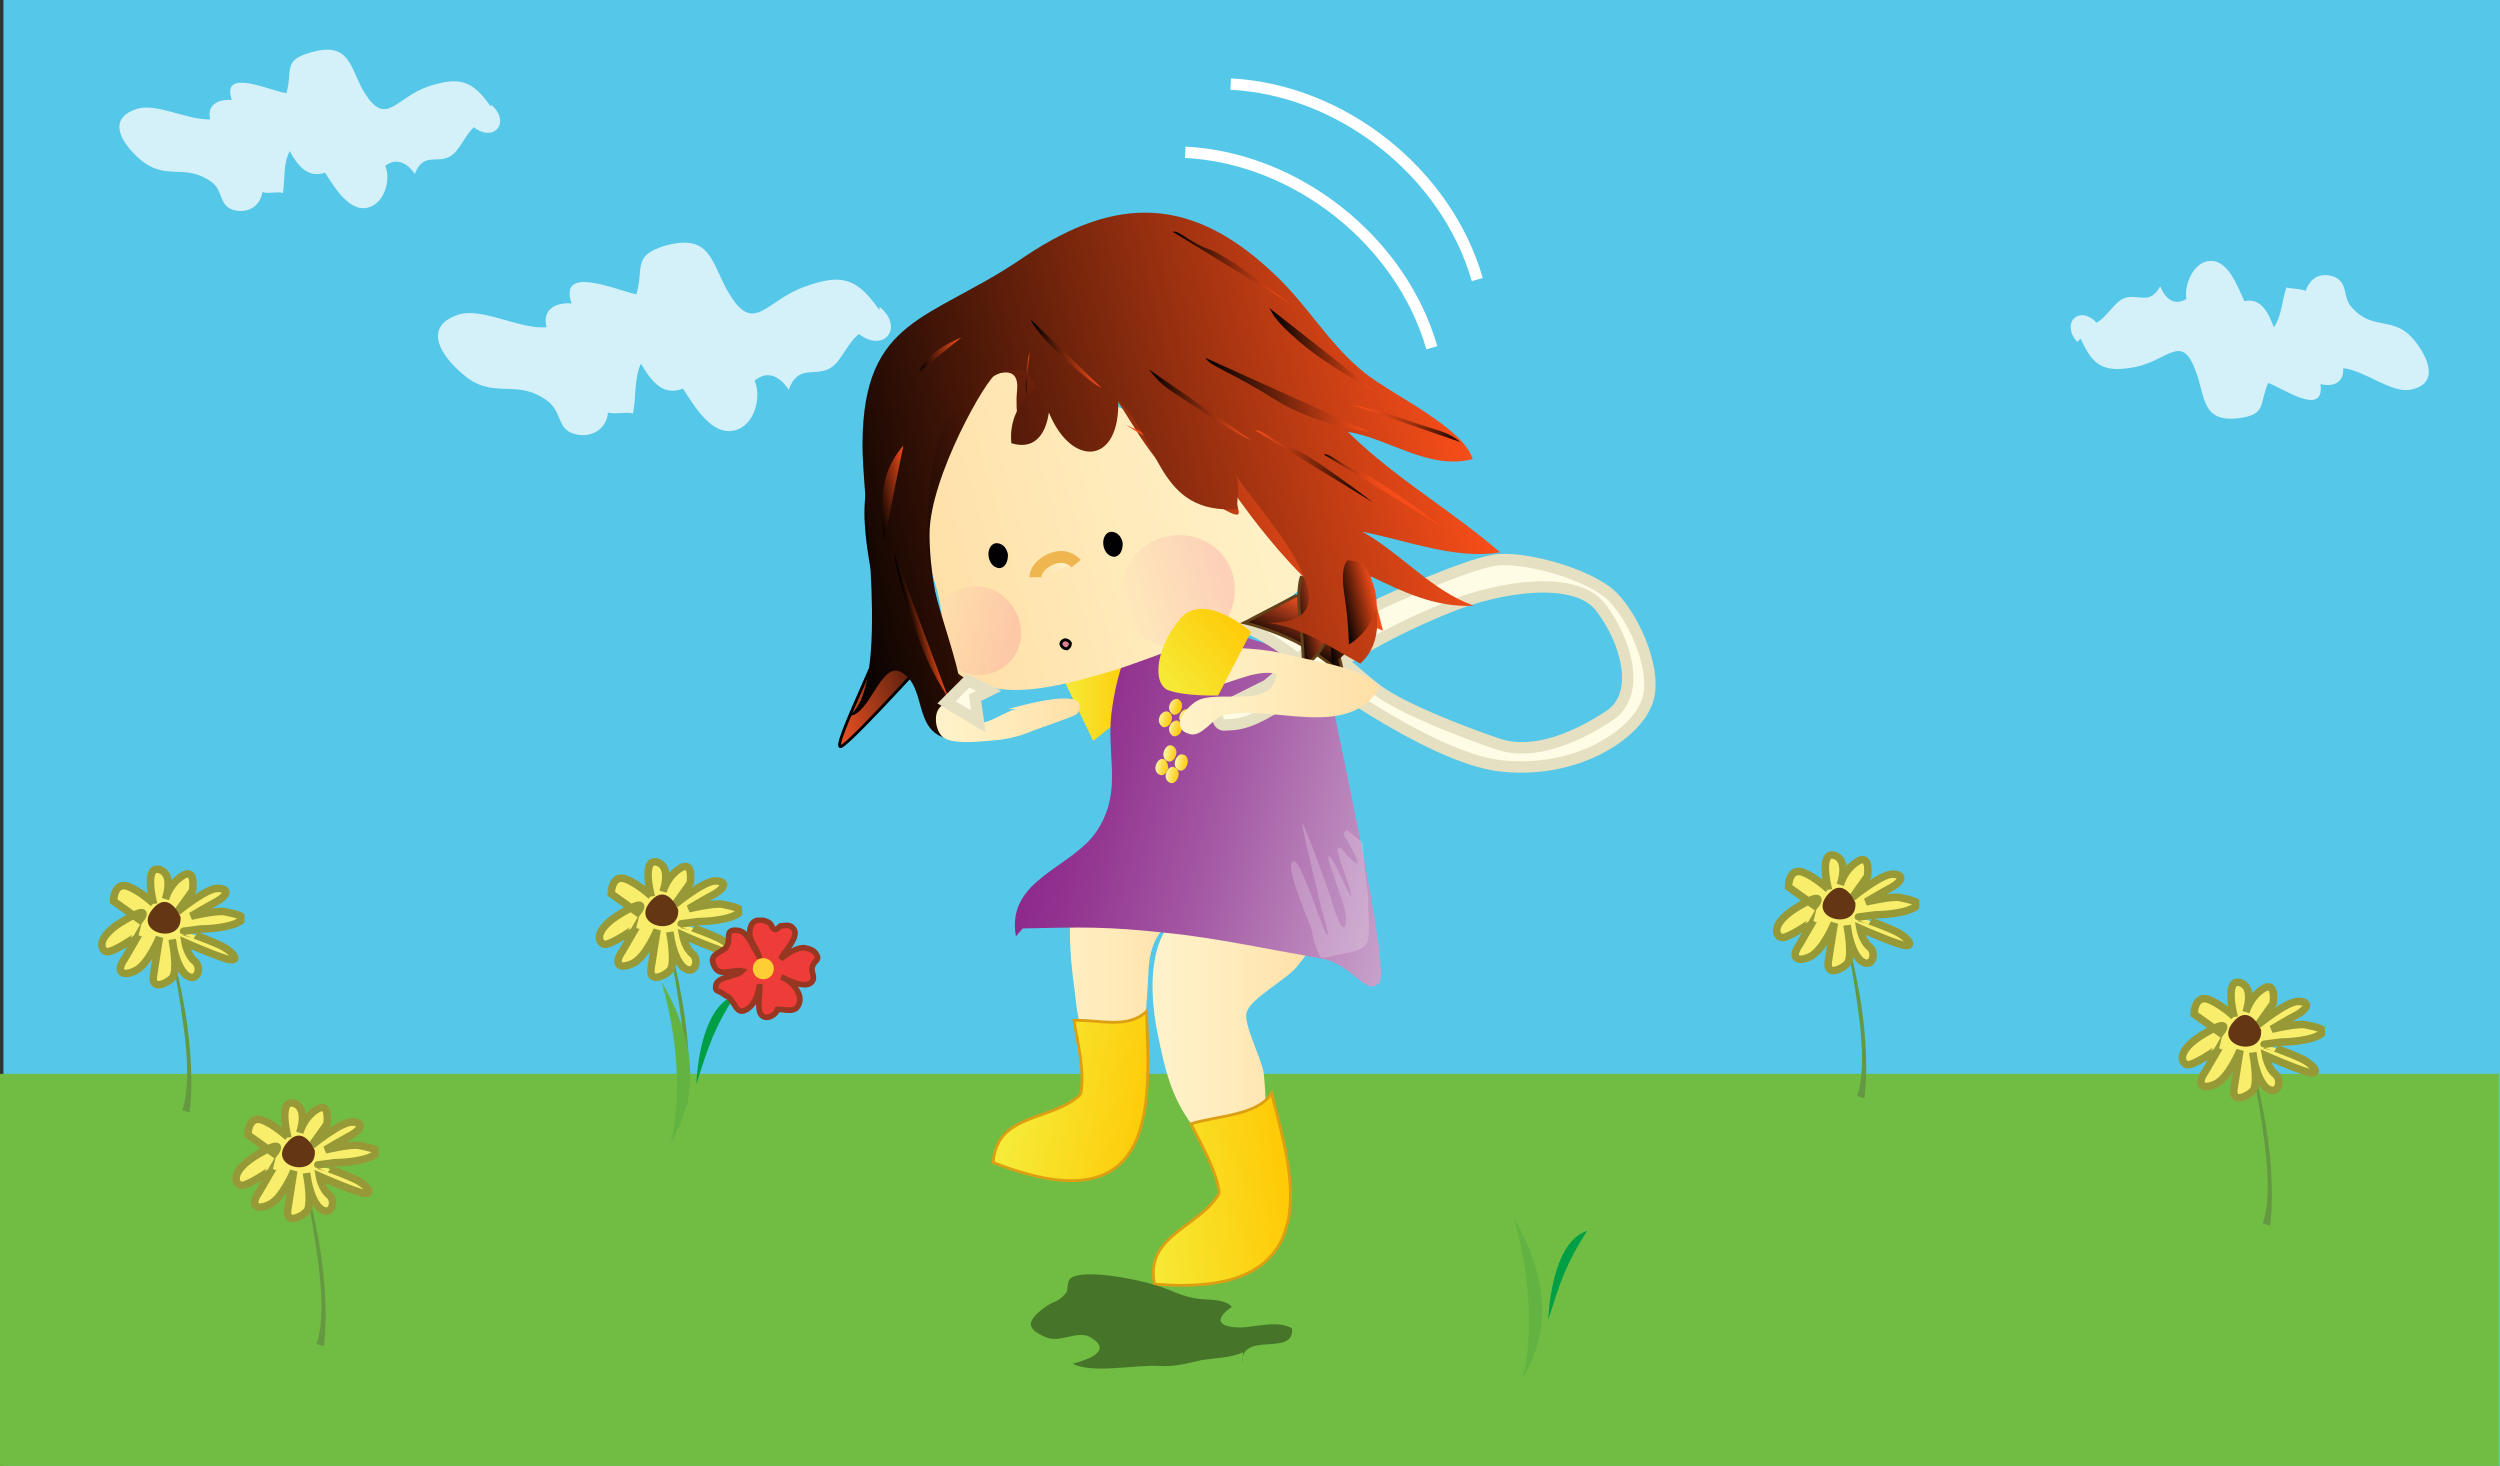<svg xmlns="http://www.w3.org/2000/svg" xmlns:xlink="http://www.w3.org/1999/xlink" version="1.0" viewBox="0 0 220 129"><rect x="0" y="0" width="220" height="129" fill="#333333" stroke="none"/><switch><g><symbol id="b" viewBox="-14.5 -22 28.9 44.1"><path fill="#63B342" d="M-1-18.7S3.7-3.1-3.1 22C9.3-.3 1.5-13.9-1-18.7z"/><path fill="#009F45" d="M5.2-3.7s.5 19.4 9.3 22.3C9.4 10.3 8.1 5.8 5.2-3.7z"/></symbol><symbol id="c" viewBox="-9.7 -13.7 19.4 27.4"><path fill="#EE3C39" stroke="#973721" stroke-width=".75" d="M1.6 8.5C.7 9.6.2 11.8-1.3 12c-1.9.2-.8-1.2-1.5-2.2-.7-.9-2.5-.9-1.6-2.6.7-1.5 2.4-.3 3.7-.6-.8-.8-3.3-.7-3.5-1.9-.2-.9.4-.7.9-1.1.8-.6.7-.2 1.3-1.1.6-.9.9-1.8 2.2-.8.8.6 1.3 2.1 1.4 3.1.2-.9-.5-3.4.3-4.1.7-.7 1.9.1 2.1.8 1.2 0 2.5-.6 2.9.9.4 1.3-1.2 3-2.4 3.4.8-.4 3-1.5 3.9-.8.8.7 0 1.3.2 2.1.3 1 1.1.9.5 1.8-.3.5-1 .7-1.6.8-1.1 0-2.3-.9-3.1-1.5.5 1 2.4 2.8 1.8 3.9-.5.8-1.1.5-1.8.5-.1 0-.4-.5-.7-.5-.5.1-.4.6-.8.9-1.2.7-2.6.5-2.6-1.3-.1-1.2 1.2-2.3 1.3-3.5"/><path fill="#FFCE34" d="M3.5 6.9c0 .8-.6 1.4-1.4 1.4S.7 7.7.7 6.9s.6-1.4 1.4-1.4 1.4.6 1.4 1.4z"/></symbol><symbol id="a" viewBox="-9.8 -16.4 19.5 32.9"><path fill="#659941" d="M-.6 7.2S.7 2.1 1.7-5.7c1-7.9-.3-10.4-.3-10.4l1-.3s1.5 9-3 23.6z"/><path fill="#F8EE6B" stroke="#979937" d="M-2.4 11.4s-1.3 5.1.8 4.5c2-.6.8-3.9.8-3.9s.5 2 2.3 3.1c1.8 1.1 1.3-2 1.3-2l-2-2.8s3.8 3.1 5.3 3.1 1.5-.8 0-1.7c-1.5-.8-3.5-2-3.5-2s3.3.8 4.5.6c1.3-.3 3.3-.6 1.8-1.4-1.7-.9-5-.9-5-.9l-2.3-.3S4.1 6.9 6.1 6c2-.8 3.3-2.5 1.3-2-2 .6-5.6 2.2-5.6 2.2s.3-1.7 1.3-2.5S3.4.6 1.8 2C.4 3.5.1 6.6.1 6.6s.8-4.2 0-5.1c-.8-.8-2.8-1.7-2.5.3.3 2 .8 5.1.8 5.1s-1.5-3.7-3.3-4.5c-1.8-.8-2.5 0-1.3 1.7l1.8 3.1S-7.9 4.7-8.7 5c-.8.3-1.3 2 2.5 4.2s2 0 2 0l-3.5 2.5s0 2.5 1.8 2c1.7-.6 3.5-2.3 3.5-2.3z"/><path fill="#653614" d="M1.2 9.6s-1.6 3.9-3.9.8c-2.2-3.1 4.2-4.5 3.9-.8z"/></symbol><path fill="#55C7E8" d="M.3 0h220v129H.3z"/><path fill="#FFF" d="M77.4 27.3c-1.9-2.7-3.2-3.3-6.5-2.1-3.5 1.2-4.5 4.3-6.7.7-1.6-2.6-1.5-5.4-5.6-4.3-3 .9-1.9 1.9-2.6 4.3-1.6-.3-6.9-2.7-5.7.8-1.5-.1-2.6.6-2.2 2.1-2.4.2-5.7-1.8-7.8-1.1-3.2 1.1-1.4 3.7.4 5.2 2.7 2.4 4.7.3 7.5 2.4 1.3 1 .8 2.5 2.4 2.9 1.5.4 2.8-.5 2.9-1.9.6.2 1.7-.1 2.2.1.3-1.5.1-3.1.7-4.4.9 1.5 1.9 2.9 3.7 2.2 1 1.5 2.6 4.4 4.8 3.6 1.6-.6 2.1-3 1.5-4.3 1.2-1 2.3-.3 3 .8.9-2.4 2.4-1 3.8-2 .8-.5 1.5-2.3 2.4-2.9 2.2 1.7 4-.6 1.8-2.4M43.2 9.4c-1.6-2.3-2.7-2.7-5.5-1.8-2.9 1-3.7 3.6-5.6.6-1.3-2.1-1.2-4.6-4.7-3.6-2.6.7-1.6 1.6-2.2 3.6-1.4-.2-5.8-2.3-4.8.6-1.3-.1-2.2.5-1.9 1.7-2 .1-4.8-1.5-6.5-.9-2.7.9-1.2 3.1.3 4.4 2.3 2 3.9.3 6.3 2 1.1.8.6 2.1 2 2.5 1.3.3 2.3-.4 2.5-1.6.5.2 1.4-.1 1.8.1.2-1.3 0-2.6.6-3.7.7 1.3 1.6 2.4 3.1 1.9.8 1.2 2.2 3.7 4 3 1.3-.5 1.8-2.5 1.3-3.6 1-.8 2-.2 2.6.7.8-2 2-.8 3.2-1.6.7-.4 1.3-1.9 2-2.5 1.8 1.4 3.3-.5 1.5-2m139.9 20.6c1.1 2.5 2.1 3 4.8 2.5 2.9-.6 4.1-3 5.3.3.9 2.3.5 4.6 3.8 4.2 2.5-.3 1.8-1.3 2.6-3.1 1.2.4 5 3.1 4.6.1 1.2.3 2.1-.2 2-1.4 1.9.2 4.2 2.2 5.9 1.9 2.6-.5 1.6-2.8.4-4.3-1.8-2.3-3.6-.8-5.5-2.9-.9-.9-.3-2.1-1.5-2.7-1.2-.5-2.2 0-2.6 1.2-.4-.2-1.4-.2-1.7-.3-.4 1.2-.4 2.5-1.1 3.5-.5-1.3-1.1-2.6-2.6-2.3-.6-1.3-1.5-3.9-3.3-3.5-1.3.3-2 2.2-1.8 3.3-1.1.7-1.9-.1-2.3-1.1-1 1.8-2 .5-3.3 1.1-.7.3-1.5 1.7-2.3 2.1-1.5-1.6-3.2 0-1.7 1.7" opacity=".75"/><path fill="#71BD44" d="M0 94.5h219.9v35H0z"/><use width="19.5" height="32.9" x="-9.8" y="-16.4" overflow="visible" transform="matrix(.662 0 0 -.662 162.48 85.798)" xlink:href="#a"/><use width="19.5" height="32.9" x="-9.8" y="-16.4" overflow="visible" transform="matrix(.662 0 0 -.662 198.18 96.994)" xlink:href="#a"/><use width="28.9" height="44.1" x="-14.5" y="-22" overflow="visible" transform="matrix(.368 0 0 -.35 134.336 114.823)" xlink:href="#b"/><use width="19.5" height="32.9" x="-9.8" y="-16.4" overflow="visible" transform="matrix(.662 0 0 -.662 58.883 86.394)" xlink:href="#a"/><use width="28.9" height="44.1" x="-14.5" y="-22" overflow="visible" transform="matrix(.368 0 0 -.35 59.363 94.104)" xlink:href="#b"/><use width="19.4" height="27.4" x="-9.7" y="-13.7" overflow="visible" transform="matrix(.662 0 0 -.662 65.78 89.814)" xlink:href="#c"/><use width="19.5" height="32.9" x="-9.8" y="-16.4" overflow="visible" transform="matrix(.662 0 0 -.662 15.092 87.047)" xlink:href="#a"/><use width="19.5" height="32.9" x="-9.8" y="-16.4" overflow="visible" transform="matrix(.662 0 0 -.662 26.91 107.61)" xlink:href="#a"/><linearGradient id="d" x1="93.631" x2="99.745" y1="61.371" y2="61.371" gradientUnits="userSpaceOnUse"><stop offset="0" stop-color="#f5eb38"/><stop offset="1" stop-color="#ffca07"/></linearGradient><path fill="url(#d)" d="M93.6 59.8l2.6 5.4 3.5-2.8-.1-4.8z"/><linearGradient id="e" x1="101.386" x2="115.897" y1="95.868" y2="95.868" gradientUnits="userSpaceOnUse"><stop offset="0" stop-color="#fff3cb"/><stop offset=".446" stop-color="#ffecbd"/><stop offset="1" stop-color="#ffdfa6"/></linearGradient><path fill="url(#e)" d="M114.7 78.8c-1.8-.1-3.5.6-5.3.7-1.6.1-3.8-.5-5.2.5-3.3 2.4-3 7.3-2.4 10.6.9 4.5 1.5 6.9 4.7 10.3 4.6 5-3.1 5.4-3.9 10-.4 2.5 1.3 2.2 3.3 1.9 2.3-.4 3.3-1 4.7-2.8 1-1.3 3.2-3.3 3-5.2-.2-1.9-1.9-3-2.1-5.2-.1-1.7-.1-3.4-.3-5.2-.2-1.3-1.8-4.3-1.5-5.3.3-1.2 3.5-2.9 4.4-4 1.4-1.7 2.8-3.8 1.5-5.9"/><linearGradient id="f" x1="89.195" x2="105.476" y1="88.534" y2="88.534" gradientUnits="userSpaceOnUse"><stop offset="0" stop-color="#fff3cb"/><stop offset=".446" stop-color="#ffecbd"/><stop offset="1" stop-color="#ffdfa6"/></linearGradient><path fill="url(#f)" d="M100.4 73.8c-6.9 1.2-6.6 7.2-5.9 12.9.2 1.2.2 2.6.7 3.8.5 1.3 1.9 2.5 1.7 4-.4 3.9-6.3 4-7.5 6.8-.8 1.9 1 2 2.5 1.9 1.9-.2 2.3-1.5 3.7-2.5 2.9-2.1 5.6-1.7 5.2-6-.2-2.7 0-5.1.2-7.9.1-1.4 0-2.5.6-3.9.9-2 2.8-2.3 3.8-3.9-1.3-1.9-3.5-2.6-4.6-4.9"/><linearGradient id="g" x1="-631.845" x2="-599.378" y1="171.739" y2="171.739" gradientTransform="rotate(14.088 154.387 3051.546)" gradientUnits="userSpaceOnUse"><stop offset="0" stop-color="#8d298b"/><stop offset=".17" stop-color="#943792"/><stop offset=".49" stop-color="#a55ba5"/><stop offset=".924" stop-color="#c296c4"/><stop offset="1" stop-color="#c7a1ca"/></linearGradient><path fill="url(#g)" d="M89.4 82.4c-.9-5.1 5.1-6 7.2-9.4 2.3-3.6.6-6.8 1.3-10.9 2.3-15.1 12-2.7 18.3-5.5 1.1 6.3 6.7 30.5 5 30-.9 1-2.3-1.7-4.7-2.2-4.5-.8-9.7-1.9-13.8-2.3-5.5-.6-7.5-.5-12.7-.4"/><linearGradient id="h" x1="-622.78" x2="-621.611" y1="166.332" y2="166.332" gradientTransform="rotate(14.088 154.387 3051.546)" gradientUnits="userSpaceOnUse"><stop offset="0" stop-color="#f9f29d"/><stop offset=".189" stop-color="#fbe876"/><stop offset=".452" stop-color="#fcdb47"/><stop offset=".685" stop-color="#fed224"/><stop offset=".875" stop-color="#ffcc0f"/><stop offset="1" stop-color="#ffca07"/></linearGradient><path fill="url(#h)" d="M104 64.2c-.1.4-.4.6-.7.6-.3-.1-.5-.5-.4-.8.1-.4.4-.6.7-.6.3.1.5.4.4.8z"/><linearGradient id="i" x1="-622.187" x2="-621.016" y1="165.077" y2="165.077" gradientTransform="rotate(14.088 154.387 3051.546)" gradientUnits="userSpaceOnUse"><stop offset="0" stop-color="#f9f29d"/><stop offset=".189" stop-color="#fbe876"/><stop offset=".452" stop-color="#fcdb47"/><stop offset=".685" stop-color="#fed224"/><stop offset=".875" stop-color="#ffcc0f"/><stop offset="1" stop-color="#ffca07"/></linearGradient><path fill="url(#i)" d="M104.9 63.2c-.1.4-.4.6-.7.6-.3-.1-.5-.5-.4-.8.1-.4.4-.6.7-.6.3 0 .5.4.4.8z"/><linearGradient id="j" x1="-623.271" x2="-622.103" y1="164.511" y2="164.511" gradientTransform="rotate(14.088 154.387 3051.546)" gradientUnits="userSpaceOnUse"><stop offset="0" stop-color="#f9f29d"/><stop offset=".189" stop-color="#fbe876"/><stop offset=".452" stop-color="#fcdb47"/><stop offset=".685" stop-color="#fed224"/><stop offset=".875" stop-color="#ffcc0f"/><stop offset="1" stop-color="#ffca07"/></linearGradient><path fill="url(#j)" d="M104 62.3c-.1.4-.4.6-.7.6-.3-.1-.5-.5-.4-.8.1-.4.4-.6.7-.6.3.1.5.4.4.8z"/><linearGradient id="k" x1="-623.809" x2="-622.641" y1="165.788" y2="165.788" gradientTransform="rotate(14.088 154.387 3051.546)" gradientUnits="userSpaceOnUse"><stop offset="0" stop-color="#f9f29d"/><stop offset=".189" stop-color="#fbe876"/><stop offset=".452" stop-color="#fcdb47"/><stop offset=".685" stop-color="#fed224"/><stop offset=".875" stop-color="#ffcc0f"/><stop offset="1" stop-color="#ffca07"/></linearGradient><path fill="url(#k)" d="M103.1 63.4c-.1.4-.4.6-.7.6-.3-.1-.5-.5-.4-.8.1-.4.4-.6.7-.6.4.1.5.5.4.8z"/><path fill="#F7F7F8" d="M115.7 82.7s-.2-.1-.2-.6c0-.4-2.8-6.5-1.6-6.3.7.1 2.7 6.7 2.9 6.5.2-.2-.4-1.7-.6-2.7-.2-1-1.6-6.5-1.6-7.1 0-.5 2.2 5.5 2.5 6.5.3 1 .9 2.9 1.2 2.6.3-.3.1-1.4-.1-2.1-.2-.7-1.4-3.8-1.3-4.1.3-.5 1.9 3.8 2 3.4.1-.3-1.3-3.7-1.2-4.1.1-.4.7.3.7.4 0 .1 1 1 1.1.9.1-.1-.9-2.1-1.2-2.4-.2-.3.2-.6.3-.5.2.1 1.4 1.1 1.4 1.2-.1.1 0 1.3.1 2.1.1 1.1.4 2.8.3 3.3 0 .5.2 2.7-.1 3.3-.3.7-2.1.9-2.5 1-.4.1-1.2.3-1.5.3-.2 0-.8-1.9-.8-1.9" opacity=".21"/><linearGradient id="l" x1="-623.593" x2="-622.424" y1="162.52" y2="162.52" gradientTransform="rotate(14.088 154.387 3051.546)" gradientUnits="userSpaceOnUse"><stop offset="0" stop-color="#f9f29d"/><stop offset=".189" stop-color="#fbe876"/><stop offset=".452" stop-color="#fcdb47"/><stop offset=".685" stop-color="#fed224"/><stop offset=".875" stop-color="#ffcc0f"/><stop offset="1" stop-color="#ffca07"/></linearGradient><path fill="url(#l)" d="M104.1 60.3c-.1.4-.4.6-.7.6-.3-.1-.5-.5-.4-.8.1-.4.4-.6.7-.6.4.1.5.4.4.8z"/><linearGradient id="m" x1="-622.999" x2="-621.828" y1="161.265" y2="161.265" gradientTransform="rotate(14.088 154.387 3051.546)" gradientUnits="userSpaceOnUse"><stop offset="0" stop-color="#f9f29d"/><stop offset=".189" stop-color="#fbe876"/><stop offset=".452" stop-color="#fcdb47"/><stop offset=".685" stop-color="#fed224"/><stop offset=".875" stop-color="#ffcc0f"/><stop offset="1" stop-color="#ffca07"/></linearGradient><path fill="url(#m)" d="M105 59.3c-.1.4-.4.6-.7.6-.3-.1-.5-.5-.4-.8.1-.4.4-.6.7-.6.3 0 .5.4.4.8z"/><linearGradient id="n" x1="-624.083" x2="-622.915" y1="160.698" y2="160.698" gradientTransform="rotate(14.088 154.387 3051.546)" gradientUnits="userSpaceOnUse"><stop offset="0" stop-color="#f9f29d"/><stop offset=".189" stop-color="#fbe876"/><stop offset=".452" stop-color="#fcdb47"/><stop offset=".685" stop-color="#fed224"/><stop offset=".875" stop-color="#ffcc0f"/><stop offset="1" stop-color="#ffca07"/></linearGradient><path fill="url(#n)" d="M104.1 58.4c-.1.4-.4.6-.7.6-.3-.1-.5-.5-.4-.8.1-.4.4-.6.7-.6.3.1.5.5.4.8z"/><linearGradient id="o" x1="-624.622" x2="-623.453" y1="161.976" y2="161.976" gradientTransform="rotate(14.088 154.387 3051.546)" gradientUnits="userSpaceOnUse"><stop offset="0" stop-color="#f9f29d"/><stop offset=".189" stop-color="#fbe876"/><stop offset=".452" stop-color="#fcdb47"/><stop offset=".685" stop-color="#fed224"/><stop offset=".875" stop-color="#ffcc0f"/><stop offset="1" stop-color="#ffca07"/></linearGradient><path fill="url(#o)" d="M103.3 59.5c-.1.4-.4.6-.7.6-.3-.1-.5-.5-.4-.8.1-.4.4-.6.7-.6.3.1.5.5.4.8z"/><linearGradient id="p" x1="-641.189" x2="-640.02" y1="120.638" y2="120.638" gradientTransform="rotate(10.39 19.92 4185.43)" gradientUnits="userSpaceOnUse"><stop offset="0" stop-color="#f9f29d"/><stop offset=".189" stop-color="#fbe876"/><stop offset=".452" stop-color="#fcdb47"/><stop offset=".685" stop-color="#fed224"/><stop offset=".875" stop-color="#ffcc0f"/><stop offset="1" stop-color="#ffca07"/></linearGradient><path fill="url(#p)" d="M103.7 68.3c-.1.4-.4.7-.7.6-.3-.1-.5-.4-.4-.8.1-.4.4-.7.7-.6.3.1.5.4.4.8z"/><linearGradient id="q" x1="-640.595" x2="-639.424" y1="119.383" y2="119.383" gradientTransform="rotate(10.39 19.92 4185.43)" gradientUnits="userSpaceOnUse"><stop offset="0" stop-color="#f9f29d"/><stop offset=".189" stop-color="#fbe876"/><stop offset=".452" stop-color="#fcdb47"/><stop offset=".685" stop-color="#fed224"/><stop offset=".875" stop-color="#ffcc0f"/><stop offset="1" stop-color="#ffca07"/></linearGradient><path fill="url(#q)" d="M104.5 67.2c-.1.4-.4.7-.7.6-.3-.1-.5-.4-.4-.8.1-.4.4-.7.7-.6.3 0 .5.4.4.8z"/><linearGradient id="r" x1="-641.679" x2="-640.511" y1="118.816" y2="118.816" gradientTransform="rotate(10.39 19.92 4185.43)" gradientUnits="userSpaceOnUse"><stop offset="0" stop-color="#f9f29d"/><stop offset=".189" stop-color="#fbe876"/><stop offset=".452" stop-color="#fcdb47"/><stop offset=".685" stop-color="#fed224"/><stop offset=".875" stop-color="#ffcc0f"/><stop offset="1" stop-color="#ffca07"/></linearGradient><path fill="url(#r)" d="M103.5 66.4c-.1.4-.4.7-.7.6-.3-.1-.5-.4-.4-.8.1-.4.4-.7.7-.6.3.1.5.4.4.8z"/><linearGradient id="s" x1="-642.217" x2="-641.049" y1="120.094" y2="120.094" gradientTransform="rotate(10.39 19.92 4185.43)" gradientUnits="userSpaceOnUse"><stop offset="0" stop-color="#f9f29d"/><stop offset=".189" stop-color="#fbe876"/><stop offset=".452" stop-color="#fcdb47"/><stop offset=".685" stop-color="#fed224"/><stop offset=".875" stop-color="#ffcc0f"/><stop offset="1" stop-color="#ffca07"/></linearGradient><path fill="url(#s)" d="M102.8 67.6c-.1.4-.4.7-.7.6-.3-.1-.5-.4-.4-.8.1-.4.4-.7.7-.6.2 0 .4.4.4.8z"/><path fill="#FFFCE6" stroke="#E5E0C1" d="M102.4 53.6s5.3.9 7.2 1.6c2 .7 4.7 2.9 4.7 2.9s11.3 8.6 17.8 9.3c6.5.7 11.5-2.6 12.7-5.3 1.3-2.6-.9-7.6-2.9-9.6s-7.9-3.6-10.4-3.2c-2.5.4-9.3 3.4-11 4.3s-4.7 3.1-4.7 3.1l-4.3 3.6-4.4 2.2s-.1 1.4.7 1.3c.8-.1 2.1.3 6.4-2.9 4.3-3.2 8.2-5.4 13.1-7.4 4.8-2 11.5-2.9 13.6 0 2.2 2.9 3.6 7.6.7 9.5-2.9 1.9-6.6 3.5-9.7 2.5-3-1-8.4-3.1-10.6-4.7-2.2-1.6-4.6-4.5-10.1-6.6-5.5-2.2-7.8-2-7.8-2l-1 1.4z"/><linearGradient id="t" x1="293.62" x2="306.483" y1="102.431" y2="102.431" gradientTransform="rotate(-6.332 224.08 1851.946)" gradientUnits="userSpaceOnUse"><stop offset="0" stop-color="#f5eb38"/><stop offset="1" stop-color="#ffca07"/></linearGradient><path fill="url(#t)" stroke="#DD9F12" stroke-width=".25" d="M107.3 105c-1.7 3-6.6 3.7-5.7 8 16.1 1.4 11.8-10.7 10.3-16.8-1.2 2-5 2-7.1 2.7.8 1.6 2.3 4.2 2.5 6.1"/><linearGradient id="u" x1="-473.565" x2="-461.255" y1="145.666" y2="145.666" gradientTransform="rotate(10.263 91.654 3255.36)" gradientUnits="userSpaceOnUse"><stop offset="0" stop-color="#f5eb38"/><stop offset="1" stop-color="#ffca07"/></linearGradient><path fill="url(#u)" stroke="#DD9F12" stroke-width=".25" d="M95.1 96.3c-2.5 2.4-7.4 1.6-7.7 6 15 5.9 13.7-5.9 13.5-13.3-1.7 1.6-4.2.7-6.4.8.3 1.7 1 4.6.6 6.5"/><linearGradient id="v" x1="157.824" x2="160.947" y1="139.983" y2="139.983" gradientTransform="rotate(-18.603 -126.348 331.428)" gradientUnits="userSpaceOnUse"><stop offset="0" stop-color="#ef5324"/><stop offset="1"/></linearGradient><path fill="url(#v)" d="M81.4 56.3s-.1 3.4 1.7 4.6c1.7 1.2 3 1 3 1s-.9-1.5-2-4c-1.1-2.4-1.8-2.5-1.8-2.5l-.9.9z"/><linearGradient id="w" x1="148.241" x2="160.882" y1="137.883" y2="137.883" gradientTransform="rotate(-18.603 -126.348 331.428)" gradientUnits="userSpaceOnUse"><stop offset="0" stop-color="#ef5324"/><stop offset="1"/></linearGradient><path fill="url(#w)" stroke="#000" stroke-width=".25" d="M79.5 52.1l4.3 3.4s-8.9 9.9-9.8 10.2c-1 .3 4.7-10.7 4.4-11.9-.2-1.3 1.1-1.7 1.1-1.7z"/><linearGradient id="x" x1="2432.828" x2="2482.693" y1="-72.834" y2="-72.834" gradientTransform="matrix(-.721 .22 .273 .962 1890.065 -425.944)" gradientUnits="userSpaceOnUse"><stop offset="0" stop-color="#fff3cb"/><stop offset=".446" stop-color="#ffecbd"/><stop offset="1" stop-color="#ffdfa6"/></linearGradient><path fill="url(#x)" d="M79.7 34.7s-.2 8.2.5 10.4c.6 2.2 2.4 6.1 2.7 9.2.1.9 0 2.9.3 3.7.5 1 2.1 2.5 5.5 2.7 3.3.2 7.5-1.2 9.3-1.7 2.6-.8 15-5.4 16.3-7.1 1.3-1.7 2.4-1.9 1.9-1.9-2.4.4.2-2.7-.4-4-.6-1.3 2.4-2.2 2.4-2.2-1.1.3-12.1-6.5-17-7.2-4.9-.7-10.7-5.8-14.1-4.9-3.2.9-7.4 3-7.4 3z"/><linearGradient id="y" x1="2769.046" x2="2784.257" y1="-62.143" y2="-62.143" gradientTransform="matrix(-.634 .193 .273 .962 1880.192 -423.785)" gradientUnits="userSpaceOnUse"><stop offset="0" stop-color="#ec0d74"/><stop offset="1" stop-color="#fff5cb"/></linearGradient><path fill="url(#y)" d="M108.5 50.6c.7 2.6-.8 5.4-3.5 6.2-2.7.8-5.4-.7-6.2-3.3-.7-2.6.8-5.4 3.5-6.2 2.7-.8 5.5.7 6.2 3.3z" opacity=".13"/><path fill="#010103" d="M87 49c.1.6.5 1 1 1 .5-.1.7-.6.7-1.2-.1-.6-.5-1-1-1s-.8.6-.7 1.2zm10.1-1c.1.6.5 1 1 1 .5-.1.7-.6.7-1.2-.1-.6-.5-1-1-1s-.8.6-.7 1.2z"/><linearGradient id="z" x1="2482.41" x2="2493.095" y1="1487.7" y2="1487.7" gradientTransform="matrix(-.678 -.381 -.13 .904 1965.577 -343.077)" gradientUnits="userSpaceOnUse"><stop offset="0" stop-color="#ec0d74"/><stop offset="1" stop-color="#fff5cb"/></linearGradient><path fill="url(#z)" d="M82.3 54.2c-.6 2 .6 4.3 2.6 5 2 .7 4.2-.4 4.8-2.4.6-2-.6-4.3-2.6-5-2-.7-4.2.4-4.8 2.4z" opacity=".13"/><linearGradient id="A" x1="880.553" x2="884.387" y1="57.804" y2="57.804" gradientTransform="scale(-1 1) rotate(14.306 426.945 -3831.846)" gradientUnits="userSpaceOnUse"><stop offset="0" stop-color="#fff3cb"/><stop offset=".446" stop-color="#ffecbd"/><stop offset="1" stop-color="#ffdfa6"/></linearGradient><path fill="url(#A)" stroke="#EFB650" stroke-width="1.043" d="M94.7 49.6s-.8-1-2.2-.4c-1.4.6-1.4 1.6-1.4 1.6"/><path fill="#DD7E94" stroke="#010200" stroke-width=".258" d="M93.4 56.8c.1.2.3.3.5.3.2-.1.3-.3.3-.5-.1-.2-.3-.3-.5-.3-.3.1-.4.3-.3.5z"/><linearGradient id="B" x1="291.816" x2="296.695" y1="340.204" y2="340.204" gradientTransform="matrix(-.3 .926 .852 .369 -87.053 -342.847)" gradientUnits="userSpaceOnUse"><stop offset="0" stop-color="#ef5123"/><stop offset=".713" stop-color="#45180a"/><stop offset="1"/></linearGradient><path fill="url(#B)" stroke="#624018" stroke-width=".258" d="M114.1 52.4s1.4.6 2.5 2.3c1.1 1.7 1.6 4.7 1.6 4.7s-2.1-1.9-4.3-3c-2.2-1.1-4.4-1.6-4.4-1.6l4.6-2.4z"/><linearGradient id="C" x1="454.499" x2="457.833" y1="371.984" y2="371.984" gradientTransform="matrix(-.878 .196 .213 .978 436.59 -398.704)" gradientUnits="userSpaceOnUse"><stop offset="0" stop-color="#ef5123"/><stop offset=".713" stop-color="#45180a"/><stop offset="1"/></linearGradient><path fill="url(#C)" stroke="#624018" stroke-width=".258" d="M115.6 51s1.9 3.4 1.1 5.3c-.8 1.8-2 2.3-2 2.3s0-1.7-.3-4.2.1-3.6.1-3.6l1.1.2z"/><linearGradient id="D" x1="855.868" x2="898.278" y1="50.348" y2="50.348" gradientTransform="scale(-1 1) rotate(14.306 426.945 -3831.846)" gradientUnits="userSpaceOnUse"><stop offset="0" stop-color="#f94e19"/><stop offset=".685" stop-color="#4f1908"/><stop offset="1"/></linearGradient><path fill="url(#D)" d="M82 29.1c4.2-6.8 9.2-3.9 10.4-5.1 1.1-1.2 3.6-4.9 11-4.7 5.9.1 10.9 10.6 12.9 15.3l2.7 10.6c-2.2-1.5-2.3-1.7-1.3.4.3.7 1.2 1.8 2.3 3.2l1.7 6.7c-.5-.2-1.1-.5-1.8-.8C114.1 52 107.7 42 108 42.5c.3.5 1.1 2.2 1 2.7-.2.5-2.7-1.2-5.6-3.2-2.9-2-5.8-9.1-5.8-6.9 0 2.2.8 3.7-1.2 4.2-1.9.5-3.4-2.5-4.5-4.4-1.1-1.9-2.1 3.7-2.1 3.7s-.5-2.4-.3-4.2c.2-1.9-1-1.7-1.8-1.5-.8.2-5.9 9.1-5.9 14.1 0 6.7 3.1 14.4 3.1 14.4s-4.7-1.1-5.8-3.3c-1.1-2.2-2.7-7.3-3-12-.3-4.7 1.7-10.3 5.9-17z"/><linearGradient id="E" x1="857.428" x2="860.906" y1="68.487" y2="68.487" gradientTransform="scale(-1 1) rotate(14.306 426.945 -3831.846)" gradientUnits="userSpaceOnUse"><stop offset="0" stop-color="#f94e19"/><stop offset="1"/></linearGradient><path fill="url(#E)" d="M118.4 50.9s2 2.9 1.1 4.9c-.9 2-2.3 2.6-2.3 2.6s0-1.9-.5-4.6c-.4-2.7.3-3.2.3-3.2l1.4.3z"/><linearGradient id="F" x1="893.465" x2="897.04" y1="65.535" y2="65.535" gradientTransform="scale(-1 1) rotate(14.306 426.945 -3831.846)" gradientUnits="userSpaceOnUse"><stop offset="0" stop-color="#f94e19"/><stop offset="1"/></linearGradient><path fill="url(#F)" d="M81.2 56.8s3 1.9 3 4.1c0 2.2-1.1 3.2-1.1 3.2s-.8-1.7-2.3-4c-1.5-2.3-1-3-1-3l1.4-.3z"/><linearGradient id="G" x1="865.182" x2="872.864" y1="47.752" y2="47.752" gradientTransform="scale(-1 1) rotate(14.306 426.945 -3831.846)" gradientUnits="userSpaceOnUse"><stop offset="0" stop-color="#f94e19"/><stop offset=".685" stop-color="#4f1908"/><stop offset="1"/></linearGradient><path fill="url(#G)" d="M108.1 39.9s-2.1-1-4.9-2.8c-2.8-1.9-3.3-1.9-4.7-3.6"/><linearGradient id="H" x1="855.876" x2="867.498" y1="48.406" y2="48.406" gradientTransform="scale(-1 1) rotate(14.306 426.945 -3831.846)" gradientUnits="userSpaceOnUse"><stop offset="0" stop-color="#f94e19"/><stop offset=".685" stop-color="#4f1908"/><stop offset="1"/></linearGradient><path fill="url(#H)" d="M117.4 38.7c-1.7-.3-4.7-1.1-7.3-2.7-4-2.4-5.9-3-6.3-3.7l13.5 5.9.1.5z"/><linearGradient id="I" x1="871.714" x2="876.462" y1="39.53" y2="39.53" gradientTransform="scale(-1 1) rotate(14.306 426.945 -3831.846)" gradientUnits="userSpaceOnUse"><stop offset="0" stop-color="#f94e19"/><stop offset=".685" stop-color="#4f1908"/><stop offset="1"/></linearGradient><path fill="url(#I)" d="M99.6 33.1s-.6-.1-3.4-2.7c-2.8-2.5-3-3.5-3-3.5"/><linearGradient id="J" x1="883.323" x2="887.82" y1="37.708" y2="37.708" gradientTransform="scale(-1 1) rotate(14.306 426.945 -3831.846)" gradientUnits="userSpaceOnUse"><stop offset="0" stop-color="#f94e19"/><stop offset=".685" stop-color="#4f1908"/><stop offset="1"/></linearGradient><path fill="url(#J)" d="M86.7 29.4s-3.1 1.1-3.8 3.2"/><linearGradient id="K" x1="855.874" x2="859.022" y1="56.422" y2="56.422" gradientTransform="scale(-1 1) rotate(14.306 426.945 -3831.846)" gradientUnits="userSpaceOnUse"><stop offset="0" stop-color="#f94e19"/><stop offset=".374" stop-color="#f74d19"/><stop offset=".509" stop-color="#f04b18"/><stop offset=".606" stop-color="#e54817"/><stop offset=".683" stop-color="#d44215"/><stop offset=".75" stop-color="#be3b13"/><stop offset=".809" stop-color="#a23310"/><stop offset=".862" stop-color="#82290d"/><stop offset=".911" stop-color="#5c1d09"/><stop offset=".956" stop-color="#321005"/><stop offset=".996" stop-color="#050100"/><stop offset="1"/></linearGradient><path fill="url(#K)" d="M118 42.6c.1 0 .3.1.4.2l.1.6-3.8-2.3c.6-.2 1.8 1.1 3.3 1.5z"/><linearGradient id="L" x1="864.566" x2="855.738" y1="55.618" y2="55.618" gradientTransform="scale(-1 1) rotate(14.306 426.945 -3831.846)" gradientUnits="userSpaceOnUse"><stop offset="0" stop-color="#f94e19"/><stop offset=".685" stop-color="#4f1908"/><stop offset="1"/></linearGradient><path fill="url(#L)" d="M119.3 45.4s-6-4.5-7.5-5-2.8-1.7-3.3-1.6"/><linearGradient id="M" x1="-941.157" x2="-933.5" y1="-442.293" y2="-442.293" gradientTransform="matrix(1.148 -.168 -.096 -.658 1137.625 -409.117)" gradientUnits="userSpaceOnUse"><stop offset="0" stop-color="#f94e19"/><stop offset=".091" stop-color="#f24c18"/><stop offset=".22" stop-color="#e04616"/><stop offset=".372" stop-color="#c13c13"/><stop offset=".541" stop-color="#962f0f"/><stop offset=".725" stop-color="#601e0a"/><stop offset=".918" stop-color="#1e0903"/><stop offset="1"/></linearGradient><path fill="url(#M)" d="M99.1 37.4s1.6 1.1 4.4 2.4c2.8 1.3 4 .8 5.2 1.9"/><linearGradient id="N" x1="868.283" x2="872.958" y1="39.532" y2="39.532" gradientTransform="scale(-1 1) rotate(14.306 426.945 -3831.846)" gradientUnits="userSpaceOnUse"><stop offset="0" stop-color="#f94e19"/><stop offset=".685" stop-color="#4f1908"/><stop offset="1"/></linearGradient><path fill="url(#N)" d="M97.5 29.9s2.9-1.4 4.4-1.6"/><linearGradient id="O" x1="840.065" x2="899.054" y1="26.731" y2="26.731" gradientTransform="scale(-1 1) rotate(13.55 325.39 -4045.685)" gradientUnits="userSpaceOnUse"><stop offset="0" stop-color="#f94e19"/><stop offset=".685" stop-color="#4f1908"/><stop offset="1"/></linearGradient><path fill="url(#O)" d="M111.5 54.8c3.1.4 5.5 2.1 8.2 3.6 2.2-2 1.5-5 .9-7.7 2.7 1.3 5.7 2.8 9.1 2.6-3.7-1.3-6.4-4.6-9.8-6.5 3.7.7 8.3 2.5 12.1 1.8-4.4-3.8-9.1-6.4-13.4-10.6 3.7.6 7.1 3.4 11 2.4-.9-2.8-6.8-5.5-9.4-7.5-3.4-2.7-5.1-6.1-8.3-9-7.7-7.2-14.5-6.3-22.2-1-7.9 5.3-13.7 5.1-13.8 16-.1 4.8 2.6 21.5-1.2 24.1 1.8 0 2.8-4.7 4.5-3.9 2.7 1.3.7 6.2 5.5 6 1-5.8-3.2-11.9-3.1-18 .1-3.2.2-7.6 1.9-10.3 1.4-2.3 6.4-6.6 7.7-2.7-1.6 1.3-2.4 3-2.2 4.9 1.9.6 3-.6 3.3-2.7 2 4.9 6.3 4.6 6.1-1.1 3.7 3.5 3.4 10.1 10.5 9.6-.1-1.1.3-1.9-.2-3.1 1.4 2.5 11.9 13.3 2.8 13.1"/><linearGradient id="P" x1="851.461" x2="854.813" y1="42.889" y2="42.889" gradientTransform="scale(-1 1) rotate(13.55 325.39 -4045.685)" gradientUnits="userSpaceOnUse"><stop offset="0" stop-color="#f94e19"/><stop offset="1"/></linearGradient><path fill="url(#P)" d="M119.9 49.5s1.9 2.8 1 4.7c-.9 1.9-2.2 2.5-2.2 2.5s0-1.8-.4-4.4c-.4-2.6.3-3 .3-3l1.3.2z"/><linearGradient id="Q" x1="858.92" x2="866.313" y1="23.018" y2="23.018" gradientTransform="scale(-1 1) rotate(13.55 325.39 -4045.685)" gradientUnits="userSpaceOnUse"><stop offset="0" stop-color="#f94e19"/><stop offset=".685" stop-color="#4f1908"/><stop offset="1"/></linearGradient><path fill="url(#Q)" d="M110.2 38.8s-2-.9-4.7-2.8c-2.7-1.8-3.2-1.9-4.4-3.5"/><linearGradient id="R" x1="848.648" x2="861.148" y1="23.923" y2="23.923" gradientTransform="scale(-1 1) rotate(13.55 325.39 -4045.685)" gradientUnits="userSpaceOnUse"><stop offset="0" stop-color="#f94e19"/><stop offset=".685" stop-color="#4f1908"/><stop offset="1"/></linearGradient><path fill="url(#R)" d="M120.5 38s-4.6-.5-8.4-2.9c-3.8-2.4-5.7-2.9-6-3.6"/><linearGradient id="S" x1="870.742" x2="875.312" y1="15.84" y2="15.84" gradientTransform="scale(-1 1) rotate(13.55 325.39 -4045.685)" gradientUnits="userSpaceOnUse"><stop offset="0" stop-color="#f94e19"/><stop offset=".685" stop-color="#4f1908"/><stop offset="1"/></linearGradient><path fill="url(#S)" d="M96.9 34.1s-.6-.1-3.3-2.6c-2.7-2.5-2.9-3.4-2.9-3.4"/><linearGradient id="T" x1="876.145" x2="877.311" y1="16.747" y2="16.747" gradientTransform="scale(-1 1) rotate(13.55 325.39 -4045.685)" gradientUnits="userSpaceOnUse"><stop offset="0" stop-color="#f94e19"/><stop offset=".685" stop-color="#4f1908"/><stop offset="1"/></linearGradient><path fill="url(#T)" d="M90.3 34.8s-.2-2.2.3-3.8"/><linearGradient id="U" x1="890.145" x2="891.919" y1="36.359" y2="36.359" gradientTransform="scale(-1 1) rotate(13.55 325.39 -4045.685)" gradientUnits="userSpaceOnUse"><stop offset="0" stop-color="#f94e19"/><stop offset=".685" stop-color="#4f1908"/><stop offset="1"/></linearGradient><path fill="url(#U)" d="M78.7 48.7s-.1 1 1.6 6c1.7 5 2.8 5.9 3.3 7.1"/><linearGradient id="V" x1="847.315" x2="854.647" y1="20.813" y2="20.813" gradientTransform="scale(-1 1) rotate(13.55 325.39 -4045.685)" gradientUnits="userSpaceOnUse"><stop offset="0" stop-color="#f94e19"/><stop offset=".685" stop-color="#4f1908"/><stop offset="1"/></linearGradient><path fill="url(#V)" d="M121 34.4s-3.9-2-6.5-4.2-2.5-2.7-2.8-3.1"/><linearGradient id="W" x1="888.809" x2="892.476" y1="24.241" y2="24.241" gradientTransform="scale(-1 1) rotate(13.55 325.39 -4045.685)" gradientUnits="userSpaceOnUse"><stop offset="0" stop-color="#f94e19"/><stop offset=".685" stop-color="#4f1908"/><stop offset="1"/></linearGradient><path fill="url(#W)" d="M79.5 39.2s-1.4 1.5-1.7 3.5c-.4 2.1 0 4.9 0 4.9"/><linearGradient id="X" x1="881.644" x2="885.976" y1="13.398" y2="13.398" gradientTransform="scale(-1 1) rotate(13.55 325.39 -4045.685)" gradientUnits="userSpaceOnUse"><stop offset="0" stop-color="#f94e19"/><stop offset=".685" stop-color="#4f1908"/><stop offset="1"/></linearGradient><path fill="url(#X)" d="M84.6 29.7s-3 1.1-3.7 3"/><linearGradient id="Y" x1="852.814" x2="861.313" y1="11.884" y2="11.884" gradientTransform="scale(-1 1) rotate(13.55 325.39 -4045.685)" gradientUnits="userSpaceOnUse"><stop offset="0" stop-color="#f94e19"/><stop offset=".685" stop-color="#4f1908"/><stop offset="1"/></linearGradient><path fill="url(#Y)" d="M113.5 26.7s-5.7-4.4-7.2-4.8c-1.5-.5-2.6-1.7-3.1-1.5"/><linearGradient id="Z" x1="844.49" x2="852.989" y1="34.093" y2="34.093" gradientTransform="scale(-1 1) rotate(13.55 325.39 -4045.685)" gradientUnits="userSpaceOnUse"><stop offset="0" stop-color="#f94e19"/><stop offset=".374" stop-color="#f74d19"/><stop offset=".509" stop-color="#f04b18"/><stop offset=".606" stop-color="#e54817"/><stop offset=".683" stop-color="#d44215"/><stop offset=".75" stop-color="#be3b13"/><stop offset=".809" stop-color="#a23310"/><stop offset=".862" stop-color="#82290d"/><stop offset=".911" stop-color="#5c1d09"/><stop offset=".956" stop-color="#321005"/><stop offset=".996" stop-color="#050100"/><stop offset="1"/></linearGradient><path fill="url(#Z)" d="M126.8 46.3s-5.7-4.4-7.2-4.8c-1.5-.5-2.6-1.7-3.1-1.5"/><linearGradient id="aa" x1="858.327" x2="849.83" y1="30.553" y2="30.553" gradientTransform="scale(-1 1) rotate(13.55 325.39 -4045.685)" gradientUnits="userSpaceOnUse"><stop offset="0" stop-color="#f94e19"/><stop offset=".685" stop-color="#4f1908"/><stop offset="1"/></linearGradient><path fill="url(#aa)" d="M120.8 44.2s-5.7-4.4-7.2-4.8c-1.5-.5-2.6-1.7-3.1-1.5"/><linearGradient id="ab" x1="-941.831" x2="-934.437" y1="-284.394" y2="-284.394" gradientTransform="matrix(1.128 -.272 -.156 -.646 1137.95 -401.575)" gradientUnits="userSpaceOnUse"><stop offset="0" stop-color="#f94e19"/><stop offset=".091" stop-color="#f24c18"/><stop offset=".22" stop-color="#e04616"/><stop offset=".372" stop-color="#c13c13"/><stop offset=".541" stop-color="#962f0f"/><stop offset=".725" stop-color="#601e0a"/><stop offset=".918" stop-color="#1e0903"/><stop offset="1"/></linearGradient><path fill="url(#ab)" d="M118.9 35.6s2.2.4 5 1.4c2.8 1 3.4.9 4.6 1.9"/><linearGradient id="ac" x1="82.247" x2="94.921" y1="63.337" y2="63.337" gradientUnits="userSpaceOnUse"><stop offset="0" stop-color="#fff3cb"/><stop offset=".446" stop-color="#ffecbd"/><stop offset="1" stop-color="#ffdfa6"/></linearGradient><path fill="url(#ac)" d="M89.4 62.4c-.9.2-2.4 1.3-3.2 1.2-1.2-.2-1.6-1.9-2.8-1.7-1.4.2-1.2 2.2-.5 2.9.7.7 3 .5 4 .4 1.5-.1 2.6-.3 4-.9.5-.2 3.8-1.3 3.9-1.5 1.4-2.5-4.6-.8-6.1-.4"/><path fill="#FFFCE6" stroke="#E5E0C1" d="M87 60.8l-1.2.6.3 2.1-2.8-1.7 1.9-1.9z"/><linearGradient id="ad" x1="102.808" x2="121.424" y1="60.773" y2="60.773" gradientUnits="userSpaceOnUse"><stop offset="0" stop-color="#fff3cb"/><stop offset=".446" stop-color="#ffecbd"/><stop offset="1" stop-color="#ffdfa6"/></linearGradient><path fill="url(#ad)" d="M106.2 57c2.6 0 5 0 7.5.7 1.9.5 6.6 1.1 7.7 2.8-2.8 4.8-9.8 1.3-13.9 2.5-.8.3-1.8 1.9-2.8 1.6-1.8-.5-.4-2.3.6-2.9 1.8-1.1 6.9.8 7-2.4-2-.5-4.5 1.2-6.6 1.3-1 .1-2.4.4-2.9-.7-.6-1.4 1-2.6 2.1-2.9"/><linearGradient id="ae" x1="1200.239" x2="1209.177" y1="262.77" y2="262.77" gradientTransform="matrix(.77 -.638 .638 .77 -989.504 623.66)" gradientUnits="userSpaceOnUse"><stop offset="0" stop-color="#f5eb38"/><stop offset="1" stop-color="#ffca07"/></linearGradient><path fill="url(#ae)" d="M107.2 61.2l2.9-5.6s-4.1-3.6-6.2-1.2c-2 2.3-2.6 5.5-1.2 6.3 1.5.6 4.5.5 4.5.5z"/><path fill="#020202" d="M109.3 120c-.1-3 4.6-.5 4.4-3.1-1.1-.7-3-.2-4.2-.1-1.7.1-3.1-.4-1.1-1.8-.6-.7-2-.6-2.9-.7-1.6-.2-2.4-.8-3.8-1.2-1.5-.5-6.4-1.5-7.5-.6-.4.4-.1 1.1-.5 1.4-.6.7-1 .6-1.7 1.1-1.2.9-2.2 1.8.1 2.7 1.2.5 2.8-.7 3.9 0 2 1.2-.4 2-1.6 2.3 1.6.9 5.5.1 7.5.2 1.4.1 2.5-.2 3.8-.5 1.2-.2 2.6-.2 3.7-.7" opacity=".38"/><path fill="none" stroke="#FFF" d="M104.3 13.4c9.8.5 19 7.8 21.7 17.2M108.3 7.4c9.8.5 19 7.8 21.7 17.2"/></g></switch></svg>
